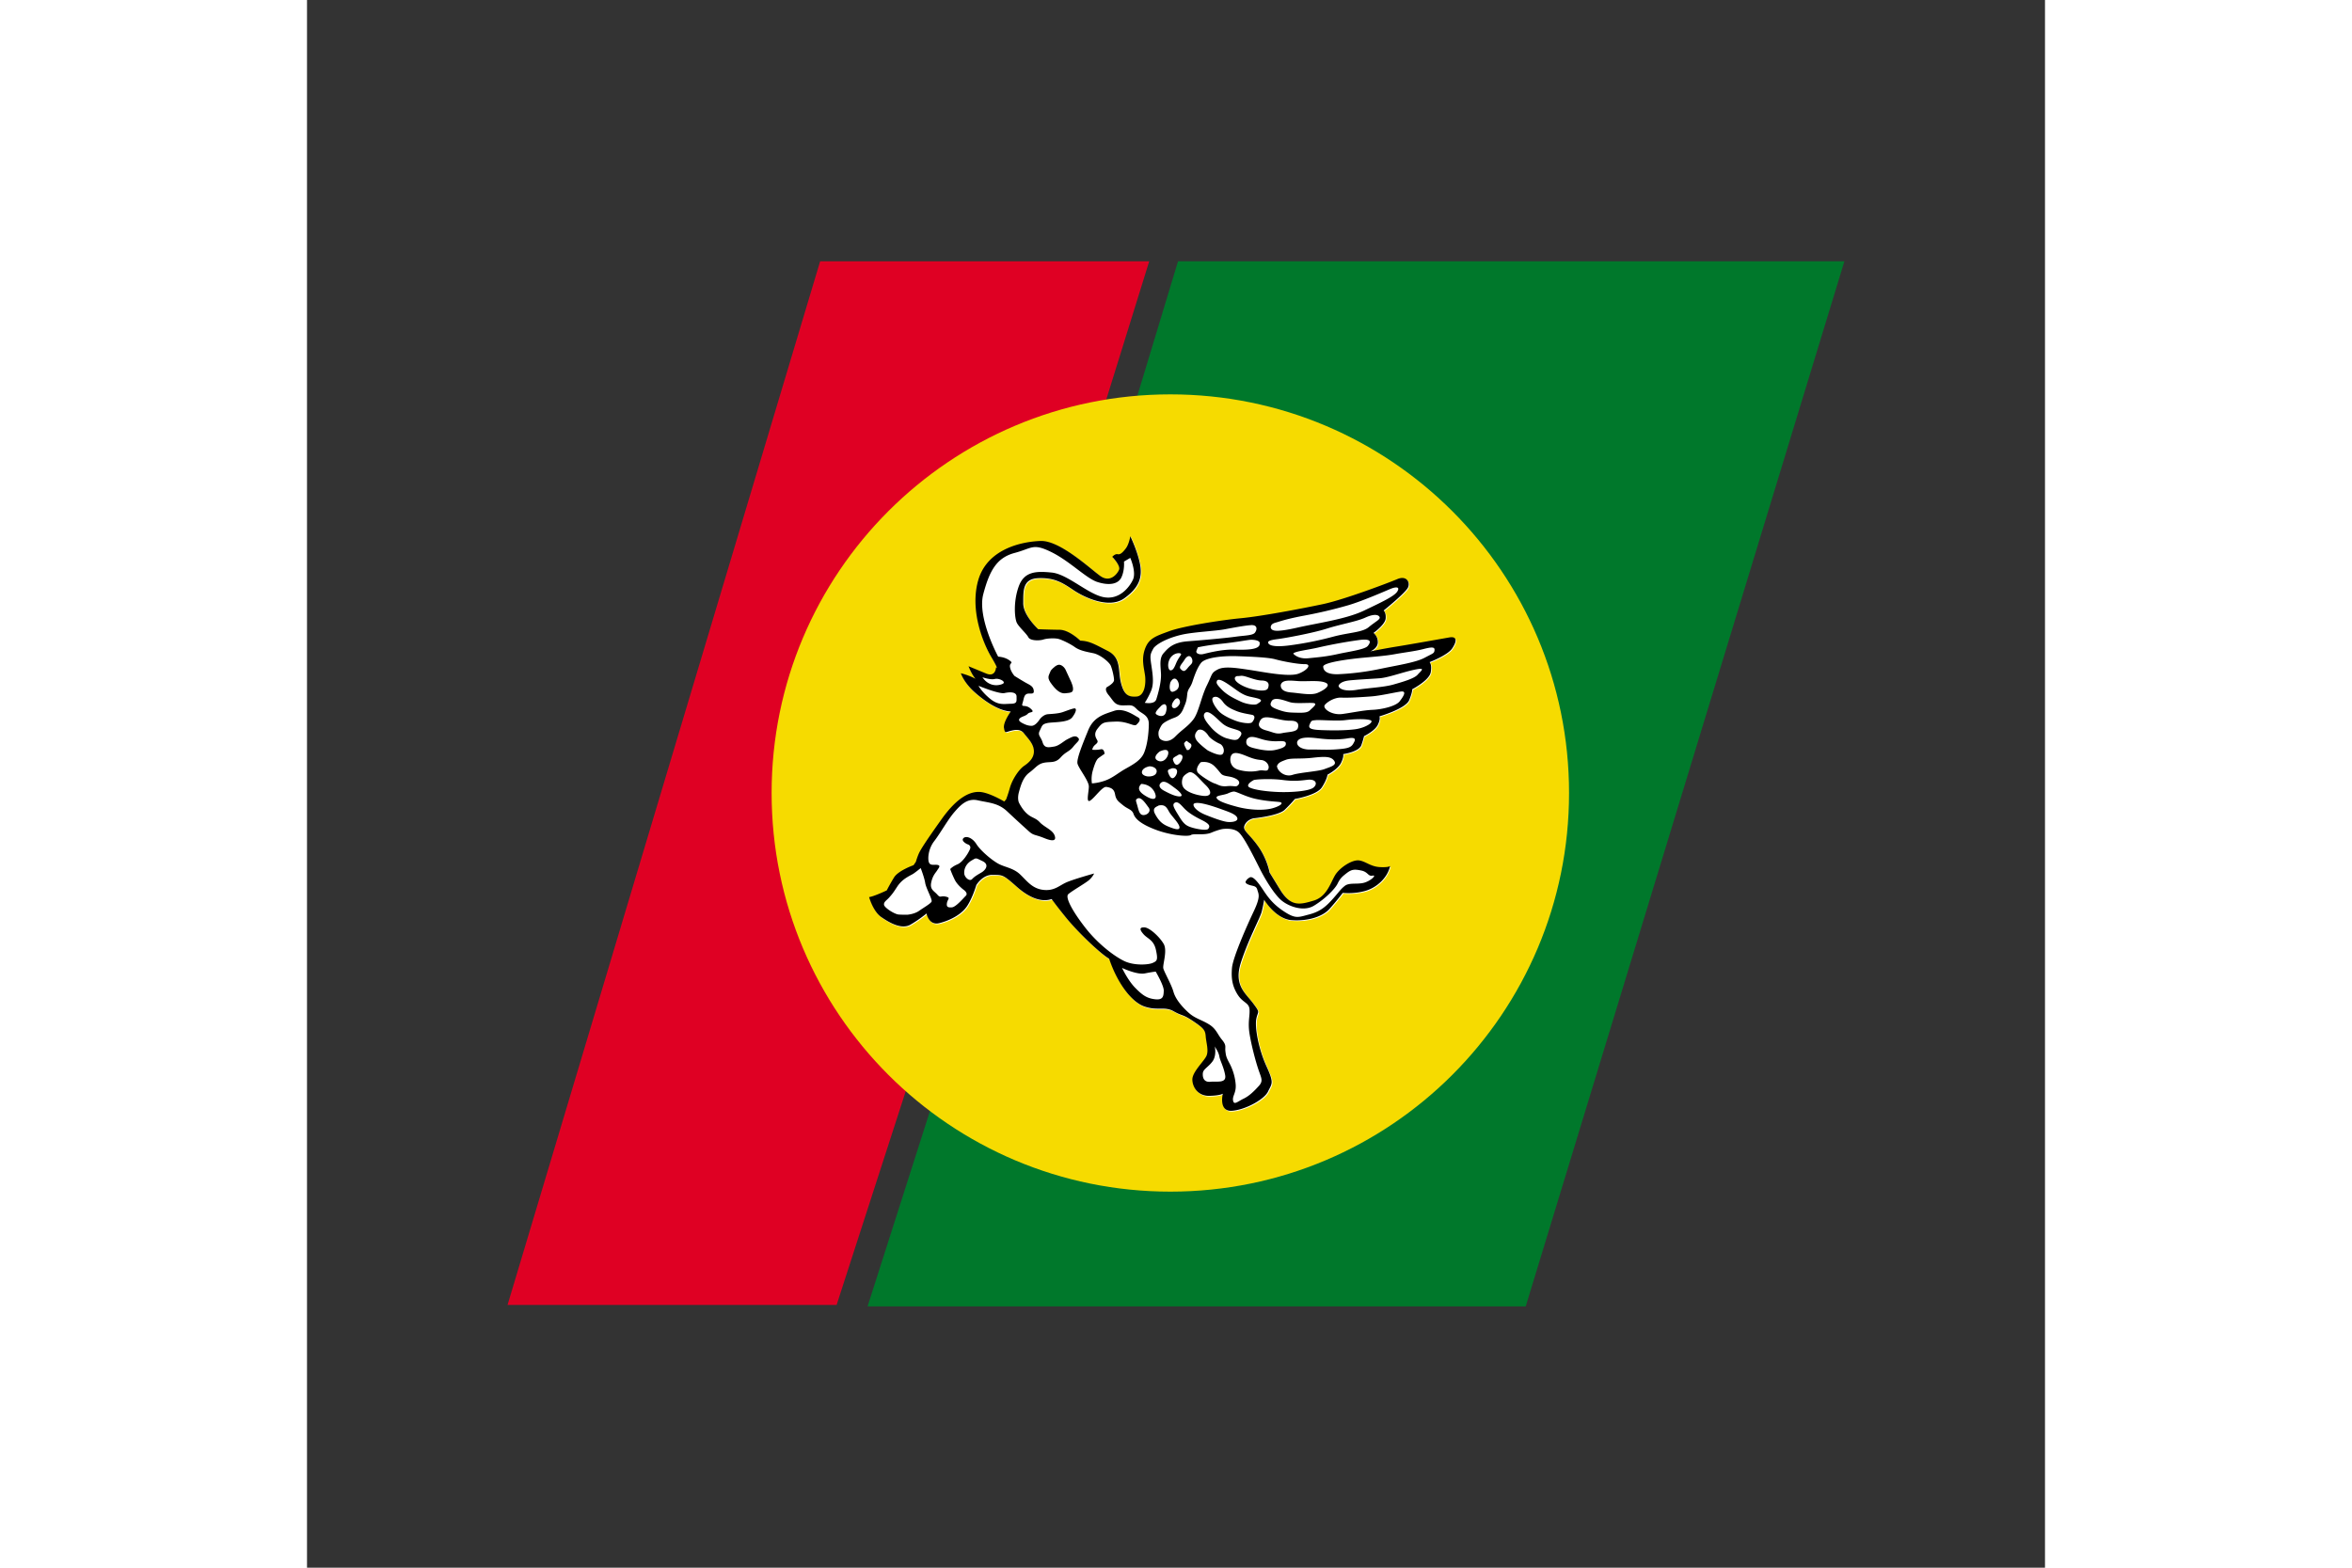 <svg xmlns="http://www.w3.org/2000/svg" xmlns:xlink="http://www.w3.org/1999/xlink" height="800" width="1200" viewBox="-33 -43.005 286 258.027"><rect x="-33" y="-43.005" width="286" height="258.027" fill="#333333" stroke="none"/><defs><clipPath id="b"><use xlink:href="#a" width="100%" overflow="visible" height="100%"/></clipPath><path d="M0 0h94.457v73.856H0z" id="a"/></defs><path fill="#df0023" d="M22.087 0L0 73.756h23.25l5.085-15.724c-7.517-5.115-12.4-19.256-7.556-30.874 4.328-10.382 13.598-15.679 21.226-16.427L45.339 0z" clip-path="url(#b)" transform="scale(2.329)"/><path fill="#00782b" d="M47.374 0h47.083L71.94 73.858H25.438L30.08 59.32c5.96 5.717 22.135 8.334 32.889.9 10.753-7.435 16.364-24.282 7.1-37.681-9.844-14.233-25.894-11.961-25.894-11.961z" clip-path="url(#b)" transform="scale(2.329)"/><path fill="#f6db00" d="M75.002 37.576c0 15.561-12.611 28.172-28.17 28.172-15.56 0-28.174-12.611-28.174-28.172 0-15.558 12.614-28.171 28.174-28.171 15.559 0 28.17 12.614 28.17 28.171" clip-path="url(#b)" transform="scale(2.329)"/><path fill="#fff" d="M62.399 42.781s-.048.114-.715.083c-.669-.037-.993-.408-1.479-.473-.486-.061-1.361.501-1.691 1.048-.325.549-.592 1.529-1.518 1.796-.931.27-1.596.476-2.351-.756l-.758-1.229s-.171-.994-.85-1.918c-.677-.926-1.102-1.063-.902-1.459.196-.397.631-.459.631-.459s1.742-.174 2.19-.603c.448-.429.72-.763.72-.763s1.539-.257 1.904-.822c.37-.563.4-.891.4-.891s.734-.379.955-.838c.222-.456.154-.619.154-.619s1.12-.153 1.282-.634c.162-.477.191-.637.191-.637s.765-.368.974-.796c.209-.424.111-.601.111-.601s1.854-.534 2.106-1.147c.251-.613.211-.765.211-.765s1.211-.63 1.31-1.202c.101-.574-.083-.717-.083-.717s1.255-.476 1.585-.951c.331-.48.401-.893-.187-.795-.589.102-2.902.515-3.742.649-.839.135-1.843.336-1.843.336s.521-.194.532-.633c.01-.44-.306-.67-.306-.67s.821-.587.86-1.013c.038-.428-.144-.571-.144-.571s1.573-1.262 1.729-1.642c.157-.381-.133-.839-.749-.582-.618.26-3.728 1.44-5.258 1.768-1.534.327-4.378.866-5.796 1.001-1.42.134-4.118.563-5.08.917-.966.355-1.436.505-1.706 1.248-.267.74-.069 1.333.004 1.907.071.576-.037 1.418-.6 1.46-.561.042-.883-.09-1.104-.965-.221-.872.036-1.756-.919-2.249-.957-.495-1.313-.708-1.951-.732 0 0-.779-.762-1.459-.767-.679-.006-1.517-.043-1.517-.043s-1.063-.98-1.054-1.83c.004-.851-.075-1.735 1.068-1.779 1.143-.042 1.706.325 2.482.849.775.522 2.518 1.338 3.581.58 1.059-.76 1.29-1.482 1.119-2.404-.169-.921-.687-1.985-.687-1.985s-.097.573-.317.858c-.218.285-.393.452-.579.41-.186-.042-.383.185-.383.185s.602.621.483.912c-.122.292-.624.938-1.313.451-.688-.486-2.849-2.53-4.231-2.483-1.385.047-3.75.58-4.393 2.734-.645 2.157.353 4.543.919 5.49.565.95.322.713.322.713s-.019.706-.687.432c-.676-.274-1.254-.515-1.254-.515s.208.565.487.885c-.502-.275-1.033-.389-1.033-.389s.205.664 1.007 1.366c.802.703 1.692 1.276 2.521 1.34 0 0-.553.764-.479 1.167.073.402.122.286.427.21.302-.079.718-.183.989.164.264.35.66.716.695 1.207.039.493-.304.828-.679 1.085-.379.257-.835.955-1.006 1.532-.166.578-.275.844-.275.844l-.131.146s-1.064-.64-1.732-.674c-.666-.036-1.572.347-2.7 1.928-1.126 1.586-1.505 2.179-1.625 2.471-.12.293-.188.535-.188.535l-.154.243s-1.076.377-1.377.866c-.304.49-.515.915-.515.915s-.888.424-1.248.477c0 0 .271.999.854 1.408.581.408 1.438.896 2.063.539a9.483 9.483 0 001.143-.793s.15.879.912.68c.766-.198 1.583-.613 1.976-1.235.391-.624.626-1.45.626-1.45s.438-.741 1.148-.722c.709.018.704-.054 1.704.834 1.001.886 1.835 1.093 2.47.874 0 0 .255.379 1.05 1.354.794.973 2.334 2.456 3.016 2.872.566 1.695 1.572 3.064 2.505 3.374.928.314 1.41-.033 2.046.329.637.363.608.182 1.382.702.775.523.855.655.89 1.08.029.424.213.973.059 1.354-.155.378-1.02 1.151-1.005 1.7.015.554.413 1.16 1.202 1.141.794-.016.949-.154.949-.154s-.313 1.268.631 1.212c.945-.06 2.303-.798 2.57-1.368.27-.571.441-.57-.12-1.787-.559-1.22-.826-2.727-.715-3.328.108-.604.325-.377-.227-1.114-.55-.738-1.383-1.282-.854-2.905.529-1.624 1.339-3.102 1.46-3.564.12-.461.177-.844.177-.844s.809 1.351 1.934 1.438c1.122.084 2.176-.234 2.669-.779a19.73 19.73 0 00.947-1.146s.814.092 1.631-.15c.817-.25 1.553-.973 1.706-1.759" clip-path="url(#b)" transform="scale(2.329)"/><path d="M62.356 42.73s-.048.115-.717.083c-.667-.036-.993-.407-1.478-.473-.485-.061-1.36.5-1.691 1.048-.327.549-.593 1.528-1.521 1.796-.927.271-1.592.474-2.35-.755l-.756-1.231s-.171-.992-.851-1.915c-.677-.926-1.1-1.065-.903-1.461.199-.396.635-.458.635-.458s1.739-.172 2.188-.602c.447-.432.72-.765.72-.765s1.541-.256 1.905-.82c.367-.563.397-.895.397-.895s.735-.38.958-.834c.22-.456.15-.619.15-.619s1.121-.154 1.285-.636a6.44 6.44 0 00.191-.634s.766-.369.971-.797c.213-.426.113-.601.113-.601s1.856-.537 2.107-1.147c.249-.615.209-.767.209-.767s1.212-.63 1.313-1.203c.098-.572-.084-.715-.084-.715s1.252-.477 1.586-.952c.331-.48.399-.895-.187-.795-.588.103-2.903.516-3.741.649-.84.134-1.845.337-1.845.337s.522-.196.53-.634c.012-.439-.304-.669-.304-.669s.821-.586.858-1.016c.04-.427-.143-.568-.143-.568s1.574-1.264 1.73-1.644c.157-.38-.133-.84-.751-.581-.618.262-3.724 1.44-5.256 1.77-1.535.326-4.379.864-5.797.998-1.42.134-4.117.563-5.08.92-.966.354-1.435.503-1.706 1.245-.27.743-.069 1.336.005 1.908.069.575-.038 1.418-.601 1.463-.562.041-.882-.094-1.103-.967-.222-.875.038-1.758-.92-2.25-.956-.494-1.312-.708-1.949-.731 0 0-.78-.762-1.46-.769a49.511 49.511 0 01-1.518-.042s-1.063-.979-1.057-1.831c.006-.849-.071-1.734 1.071-1.776 1.142-.043 1.707.325 2.483.847.775.522 2.516 1.339 3.58.58 1.06-.758 1.289-1.482 1.12-2.405-.171-.92-.688-1.984-.688-1.984s-.096.572-.316.857c-.219.285-.391.454-.579.411-.186-.043-.382.186-.382.186s.601.619.481.912c-.119.292-.623.937-1.312.45-.688-.484-2.849-2.528-4.231-2.483-1.385.048-3.748.579-4.395 2.734-.643 2.157.354 4.542.923 5.49.564.95.321.711.321.711s-.019.707-.688.436l-1.253-.517s.209.566.487.884c-.502-.271-1.031-.39-1.031-.39s.201.664 1.007 1.37c.801.702 1.692 1.274 2.519 1.339 0 0-.553.762-.477 1.167.07.402.12.287.425.207.305-.079.72-.18.988.168.267.347.664.714.697 1.204.036.496-.305.831-.68 1.086-.379.255-.835.953-1.006 1.533-.164.577-.274.842-.274.842l-.131.149s-1.065-.641-1.732-.676c-.668-.036-1.574.347-2.699 1.929-1.129 1.585-1.507 2.178-1.626 2.47-.121.291-.188.537-.188.537l-.165.24s-1.076.378-1.377.865c-.303.491-.515.916-.515.916s-.886.423-1.248.475c0 0 .273 1 .854 1.409.585.407 1.439.896 2.065.54.621-.359 1.14-.792 1.14-.792s.153.878.915.68c.764-.199 1.582-.616 1.974-1.239.391-.622.626-1.447.626-1.447s.438-.74 1.149-.722c.708.016.704-.054 1.703.832 1 .888 1.835 1.095 2.472.876 0 0 .254.377 1.048 1.352.795.973 2.334 2.459 3.015 2.87.568 1.699 1.575 3.066 2.507 3.376.927.313 1.41-.031 2.045.33.639.363.609.183 1.383.701.774.522.855.657.888 1.083.031.422.215.971.06 1.353-.155.379-1.02 1.149-1.005 1.703.014.549.413 1.157 1.203 1.139.794-.019.95-.153.95-.153s-.314 1.265.629 1.21c.944-.058 2.305-.798 2.569-1.368.271-.57.442-.569-.118-1.787-.557-1.218-.827-2.727-.716-3.327.107-.605.325-.379-.225-1.114-.551-.738-1.385-1.284-.855-2.905.527-1.625 1.338-3.103 1.46-3.563.118-.461.176-.849.176-.849s.809 1.355 1.935 1.441c1.123.086 2.174-.235 2.67-.782.497-.548.948-1.146.948-1.146s.813.095 1.628-.151c.826-.246 1.559-.964 1.716-1.754m-8.338-4.067c-.591.158-1.582.128-2.484-.115-.903-.242-1.334-.419-1.431-.61-.102-.193.455-.193.787-.329 0 0 .22-.111.406-.135.184-.026.828.363 1.588.524.762.16 1.211.169 1.62.211.404.042.103.295-.486.454m-9.04-.945c-.591-.392-.3-.672-.202-.784.762.038 1.012.642 1.021.869.003.226-.23.306-.819-.085m-.03 1.417c-.277.011-.343-.265-.441-.631-.099-.367-.169-.445-.008-.53.267-.169.6.37.794.627.196.257-.065.523-.345.534m1.233-7.721c.382-.318.454.112.326.486-.126.375-.564.22-.689.095-.126-.126.268-.468.363-.581m.674-2.506c-.157.012-.262-.385-.088-.762.251-.55.939-.521.807-.322-.129.199-.223.311-.348.611-.122.301-.214.464-.371.473m.186 1.506c-.23.081-.32-.255-.206-.662.313-.572.602-.052.597.197 0 .25-.158.384-.391.465m.773 1.043c.096-.233.17-.407.207-.838.039-.427.223-.454.371-.903.149-.451.335-.987.621-1.35.365-.394 1.631-.49 2.54-.46.907.033 2.182.077 2.702.224.521.144 1.598.348 2.077.339.481-.009.242.405-.441.671-.688.261-2.573-.133-3.474-.265-.901-.132-1.762-.278-2.238-.029-.475.248-.373.325-.764 1.117-.395.793-.58 1.911-.953 2.405-.373.497-.807.728-1.279 1.213-.472.488-.912.311-1.063.181-.151-.128-.146-.47-.101-.586.047-.117.144-.351.261-.474.119-.122.431-.3.871-.46.443-.161.569-.553.663-.785m6.55-4.751c.571-.07 2.528-.431 3.509-.743.98-.314 2.111-.497 2.741-.786.63-.286.932-.197 1.002-.031.068.164-.301.318-.768.708-.465.387-1.416.373-2.564.688a23.221 23.221 0 01-2.901.584c-.795.117-1.477.112-1.62-.118-.081-.137.027-.229.601-.302m-7.439 9.127c.559-.072.4.44.196.63-.203.193-.351-.066-.442-.326-.091-.267.14-.223.246-.304m.504-.974c.443-.045.24.45.008.654-.237.205-.363-.097-.418-.269-.051-.175.202-.243.41-.385m.384-.819c.222-.233.114-.153.398.015.281.166-.068.472-.068.472l-.134.02c0-.001-.25-.377-.196-.507m3.711-1.541c-.358-.124-.955-.391-1.229-.666-.274-.271-.63-.846-.451-1.001.216-.139.479-.006.711.315.229.321.554.477.925.628.369.152.798.213 1.115.275.317.061.133.394.011.526-.125.133-.723.046-1.082-.077m.14 1.217c-.174.199-.514.082-.821.004-.311-.08-.783-.367-1.153-.794-.373-.426-.595-.766-.439-.977.283-.361.969.513 1.34.779.369.266.699.287 1.05.429.347.144.195.356.023.559m.802-3.516c-.511-.141-1.199-.513-1.062-.798.123-.131.12-.063.408-.107.289-.04.957.324 1.478.332.519.012.54.292.437.546-.103.254-.751.171-1.261.027m-.668.297c.493.293.689.257 1.179.391.491.134.163.271.002.39-.16.114-.763.027-1.162-.158-.401-.189-.957-.439-1.355-.854-.401-.412-.394-.478-.329-.636.204-.277 1.171.571 1.665.867m-3.009 2.629c.301-.128.587.175.726.391.138.216.573.483.809.58.234.096.389.5.204.72-.18.224-1.055-.251-1.055-.251s-.578-.419-.782-.706c-.199-.286-.125-.527.098-.734m-.596 2.977c.334-.014.595.392 1.133.914.538.523.341.818-.16.763-.504-.054-1.061-.236-1.328-.497-.271-.262-.186-.65-.122-.802.061-.151.338-.335.477-.378m.622.078c-.29-.27.091-.718.171-.784.402-.06.732.053.98.302.244.251.272.309.443.507.171.199.511.163.84.272.332.109.556.3.394.511-.16.213-.298.053-.793.103-.496.049-.632-.111-.878-.186-.244-.074-.868-.455-1.157-.725m2.813-.251c-.605-.175-.634-.786-.484-1.027.159-.259.542-.155 1.057.056.514.213.747.258 1.061.287.313.027.586.338.502.606-.082.266-.327.065-.684.143-.36.079-.847.107-1.452-.065m2.6-1.393c-.438.094-.999-.011-1.453-.122-.457-.108-.655-.243-.555-.604.201-.314.555-.196 1.022-.053a3.38 3.38 0 001.24.156c.435-.023.535.041.507.229-.027.191-.322.299-.761.394m.514-1.194c-.438.095-.629-.056-1.129-.186-.497-.131-.587-.343-.491-.577.072-.172.159-.387.62-.35.458.038 1.028.246 1.556.239.535-.011.632.231.542.521-.094.288-.657.259-1.098.353m1.015-1.441c-.521-.012-.769-.014-1.337-.222-.567-.204-.556-.353-.449-.559.168-.406.954-.061 1.338.045.381.104 1.166.027 1.584.049.417.021-.009.322-.182.501-.172.18-.432.2-.954.186m1.476-1.398c-.456.19-1.237.02-1.846-.029-.607-.048-.766-.266-.756-.535.109-.386.652-.313 1.237-.272.588.04 1.464-.076 1.914.107.45.183-.094.538-.549.729m-10.618 4.5c-.145.292-.453.44-.729.251-.273-.187.024-.488.202-.617.645-.287.673.073.527.366m.451-3.428c-.18-.047-.156-.29.003-.499.265-.39.442-.094.445.082.005.18-.267.466-.448.417m.987-2.83c-.211.267-.306.254-.485.08s.105-.386.292-.71c.299-.428.522-.113.528.117.007.227-.127.247-.335.513m-2.698 6.945c.305 0 .575.188.499.431-.07.246-.391.293-.59.286-.2-.009-.478-.123-.44-.332.034-.214.285-.336.531-.385m.797 1.178c.252-.247.618.081 1.004.362.392.283.637.586.334.588-.3 0-.679-.177-1.089-.396-.412-.217-.376-.431-.249-.554M46 38.462c.554-.124.616.277.822.564.208.286.649.74.655.971.009.229-.312.147-.783-.046-.469-.19-.696-.438-.942-.887-.239-.451.11-.508.248-.602m1.309.536c-.283-.464-.325-.611-.179-.723.239-.153.46.163.71.416.248.252.598.493 1.202.792.603.298.596.444.473.621-.122.176-1.092-.022-1.427-.186-.334-.161-.493-.451-.779-.92m1.965.104c-.536-.222-.875-.56-.795-.753.221-.233 1.385.168 1.91.356.524.191 1.035.351 1.158.6.12.253-.268.342-.634.32-.367-.025-1.102-.304-1.639-.523m7.68-1.918c-.313.271-1.629.358-2.518.321-.885-.036-1.684-.16-1.999-.315-.313-.154.104-.437.297-.532.223-.06 1.269-.102 2.004-.005.738.097 1.15.068 1.758-.008.606-.079.77.265.458.539m.757-1.293c-.447.165-1.699.228-2.249.404-.546.178-1.07-.262-1.098-.625.096-.233.247-.298.632-.441.386-.142.995-.043 1.863-.141.865-.097 1.323-.11 1.544.208.225.318-.248.424-.692.595m2.029-1.778c-.156.261-.433.323-1.159.378-.726.055-1.279.003-1.86.015-.58.014-1.005-.237-.925-.557.183-.451 1.279-.251 1.763-.205.482.048 1.168.078 1.819-.032.648-.111.519.14.362.401m.152-1.042c-.744.096-1.618.088-2.357.061-.742-.026-.954-.113-.879-.359.143-.344.152-.312.444-.345.284-.033 1.468.075 2.078 0 .61-.078 1.448-.108 1.78.001.33.111-.325.543-1.066.642m3.14-1.973c-.265.344-1.238.57-1.901.6-.664.027-1.461.204-2.153.296-.689.092-1.323-.315-1.261-.592.07-.171.643-.588 1.185-.567.543.024 1.442-.033 2.117-.084.673-.051 1.642-.282 2.094-.344.452-.065.184.347-.081.691m1.274-1.887c-.24.279-1.035.506-1.719.701-.682.196-1.8.24-2.581.372-.781.13-1.241-.033-1.291-.279.04-.159.277-.311.629-.366.349-.06 1.655-.124 2.272-.171.622-.048 1.574-.412 2.454-.603.878-.188.473.07.236.346m-1.616-1.446c.626-.117 1.414-.205 2.023-.362.61-.16.811-.146.783.083-.024.227-.083.204-.696.531-.609.33-1.883.524-3.039.765a18.283 18.283 0 01-3.024.398c-.903.04-1.111-.285-1.104-.554.09-.304 2.024-.534 2.769-.604.747-.07 1.66-.138 2.288-.257m-1.911-.577c-.21.254-1.354.398-2.107.567-.751.17-1.355.228-2.101.299-.746.071-1.056-.329-1.056-.329.1-.166 1.097-.269 1.778-.433a34.03 34.03 0 012.875-.526c.936-.124.819.166.611.422m-6.324-1.706c.234-.074.746-.239 1.891-.452a32.258 32.258 0 003.057-.724c.928-.269 2.504-.951 2.954-1.143.455-.189.713-.151.51.174-.2.328-1.091.747-2.36 1.353-1.272.603-3.218.863-4.719 1.203-1.504.337-1.806.249-1.866-.018.018-.297.298-.316.533-.393m-1.315 1.542c.033.423-.898.449-1.807.418-.908-.03-1.989.277-2.21.322-.224.047-.526-.045-.443-.25l.096-.233s.641-.146 1.635-.25c.998-.101 1.85-.266 2.06-.28.21-.017.737.028.669.273m-7.649 1.537c-.111-.729-.087-.785.159-1.23.339-.407 1.246-.785 2.065-.959.824-.175 2.317-.245 2.943-.362.63-.117 1.369-.259 1.859-.297.493-.036.45.321.294.529-.153.212-.761.199-1.379.29-.616.087-2.314.243-3.368.323-1.054.079-1.394.484-1.706.835-.313.347-.22.866-.188 1.457.03.59-.205 1.414-.33 1.808-.129.39-.817.246-.817.246s.241-.347.447-.842c.204-.499.131-1.072.021-1.798m-11.063.958c.305-.081.866.215.536.354-.328.138-.963.186-1.408-.474 0 0 .566.199.872.12m1.122 1.752c-.482.008-.868.122-1.456-.356-.587-.479-.817-.914-.817-.914s1.456.599 1.835.513c.377-.085.854-.094.854.249-.005.338.064.5-.416.508m-6.472 14.633c-.334.238-.828.275-.828.275s-.31.007-.61-.014c-.298-.019-1.025-.487-1.041-.696-.016-.213.19-.301.385-.527.196-.226.261-.301.539-.732.281-.431.602-.639 1.079-.887.177-.098.59-.441.59-.441s.265.689.319 1.053c.055.362.513 1.162.452 1.311-.059.146-.549.422-.885.658m4.422-2.72c-.271.162-.487.275-.672.473-.181.198-.5-.103-.549-.328-.043-.221.006-.679.506-.982.354-.197.256-.204.769.041.514.243.218.631-.054.796m12.246 8.968c-.587-.069-.9-.3-1.404-.814-.506-.515-.926-1.4-.926-1.4s1.055.5 1.613.388c.557-.112.767-.127.767-.127s.585.988.57 1.356c-.015.37-.034.667-.62.597m3.916 5.831c-.462.05-.56-.299-.536-.595.019-.3.376-.426.684-.844.307-.419.162-1.059.162-1.059.116.217.271.418.321.709.051.295.311.743.412 1.329.1.587-.579.415-1.043.46m10.802-14.051c-.486.108-1.006-.034-1.314.214-.306.248-.354.367-.796.866-.446.499-.851.913-1.658 1.131-.803.212-.989.34-1.751-.142-.757-.478-1.144-.946-1.543-1.552-.397-.606-.742-1.021-.961-.906-.215.117-.273.263-.273.263s-.118.123.172.241c.293.12.556.058.635.362.081.308.262.447-.253 1.533-.513 1.084-1.479 3.278-1.537 4.005-.06.726.022 1.272.392 1.865.37.597.796.566.845 1.028.046.466-.131.897.002 1.738.134.838.43 1.952.63 2.542.199.596.354.793.042 1.145-.313.346-.671.714-1.091.914-.423.202-.671.476-.74.142-.068-.334.217-.527.185-1.117a3.82 3.82 0 00-.453-1.549c-.214-.398-.238-.508-.276-.83-.039-.323.098-.4-.244-.815-.343-.415-.398-.775-.946-1.103-.549-.329-.964-.396-1.435-.827-.47-.431-.904-.953-1.043-1.45-.135-.501-.654-1.395-.718-1.658-.062-.265.303-1.237.027-1.727-.277-.486-.992-1.157-1.363-1.172-.369-.014-.342.168-.061.486.277.316.722.397.875 1.106.152.711.086.785-.243.925-.327.138-1.301.184-1.961-.121-.659-.304-1.842-1.164-2.782-2.367-.937-1.202-1.433-2.155-1.212-2.37.229-.216 1.206-.771 1.471-1.001.265-.233.359-.467.359-.467s-1.386.387-1.919.611c-.535.225-.873.635-1.659.549-.781-.083-1.146-.607-1.635-1.078-.487-.475-1.085-.514-1.559-.774s-1.257-.926-1.545-1.384c-.288-.46-.741-.609-.922-.414-.186.2.271.419.271.419s.315.062.196.353-.511.917-.88 1.071c-.371.156-.516.337-.516.337s.109.315.312.737c.203.424.68.758.68.758s.285.219.112.389c-.169.166-.703.801-.984.82-.282.021-.397-.024-.35-.312.053-.287.285-.362-.088-.447-.372-.084-.359.127-.591-.14-.232-.264-.537-.354-.433-.857.104-.504.317-.688.417-.851.103-.167.271-.331.055-.387-.217-.054-.504.069-.62-.153-.113-.216-.084-.955.354-1.524.439-.571.961-1.514 1.418-2.047.455-.527.927-1.015 1.675-.845.75.171 1.431.175 2.068.78a98.72 98.72 0 001.535 1.411c.349.313.425.207 1.098.483.671.274.86.148.705-.224-.157-.368-.721-.567-1.03-.896-.308-.333-.56-.299-.91-.614-.35-.31-.566-.779-.566-.779s-.134-.256 0-.748c.134-.489.289-1.038.73-1.37.445-.33.592-.609 1.04-.699.446-.091.792.052 1.174-.372.378-.423.604-.399.891-.758.284-.364.53-.463.332-.649-.198-.183-.429-.038-.729.111-.298.15-.598.471-.964.526-.363.056-.668.135-.8-.294-.129-.428-.375-.493-.202-.836.171-.338.148-.447.524-.531.375-.086 1.469-.012 1.767-.404.295-.387.345-.675.12-.631-.221.047-.466.148-.784.258-.318.11-.77.127-1.051.149-.281.021-.516.264-.605.4-.089.134-.31.418-.547.421-.243.004-.476-.092-.699-.216-.221-.125-.241-.236-.096-.346.149-.109.398-.144.53-.294.129-.153.562-.043.184-.369-.379-.323-.667-.032-.564-.367.104-.333.098-.572.305-.66.204-.086.514.076.494-.206-.022-.283-.184-.383-.464-.531-.28-.147-.905-.541-.905-.541s-.277-.318-.315-.641c-.038-.321.293-.22-.05-.464-.345-.243-.782-.251-.782-.251s-1.496-2.759-1.053-4.42c.44-1.66.95-2.577 2.215-2.911 1.261-.336 1.277-.705 2.582-.067 1.308.639 2.476 1.866 3.261 2.119.779.251 1.456.187 1.7-.324.243-.515.183-1.117.183-1.117L44 20.96s.442 1.002.187 1.543c-.255.543-.966 1.446-2.074 1.232-1.103-.213-2.54-1.621-3.651-1.736-1.113-.114-1.973-.091-2.356 1.013-.385 1.103-.27 2.24-.121 2.539.151.303.68.758.813 1.019.133.257.784.25 1.058.161.278-.093.829-.109 1.076-.042.243.066.816.336 1.156.58.346.242.788.323 1.294.427.501.102 1.136.636 1.239.882.104.248.229.774.231 1.015.004.239-.513.507-.513.507s-.201.157.14.568c.346.414.423.72 1.003.717.579 0 .645-.077.982.27.338.34.865.387.846 1.093-.016.71-.117 1.453-.332 1.98-.218.524-.744.816-1.273 1.114-.53.29-.912.646-1.438.841a3.511 3.511 0 01-.975.215s-.082-.376.048-.866c.135-.492.266-.811.413-.922.146-.109.43-.302.43-.302s-.013-.382-.278-.319c-.265.061-.591.031-.591.031s.007-.102.094-.233c.092-.135.296-.22.284-.362-.008-.139-.371-.425-.008-.89.361-.466.43-.472 1.262-.504.833-.035 1.315.367 1.477.229.156-.143.394-.384.117-.534-.281-.15-1.016-.688-1.691-.452-.677.233-1.426.403-1.822 1.369-.392.961-.823 2.014-.759 2.345.07.334.799 1.215.804 1.626 0 .409-.222 1.204.101.996.325-.209.858-1.012 1.144-.963.287.05.534.115.607.521.07.404.234.506.567.777.332.272.63.293.737.608.11.318.464.702 1.556 1.115 1.091.415 2.316.506 2.503.378.19-.128.938.044 1.435-.165.49-.205.784-.256.784-.256s.769-.128 1.165.239c.395.365 1.08 1.771 1.495 2.591.414.815.992 1.734 1.464 2.166.472.434 1.582.887 2.352.417.772-.466 1.468-1.169 1.656-1.538.18-.367.299-.489.646-.757.348-.265.53-.292 1.034-.188.502.103.468.431.805.361.331-.065-.172.41-.659.516" clip-path="url(#b)" transform="scale(2.329)"/><path d="M39.684 29.422c-.069-.165-.184-.385-.252-.547-.071-.166-.331-.446-.578-.34-.248.104-.468.389-.468.389-.167.407-.303.488.075.983.375.496.657.645.938.623.448-.036.575-.069.555-.351-.02-.282-.201-.594-.27-.757" clip-path="url(#b)" transform="scale(2.329)"/></svg>